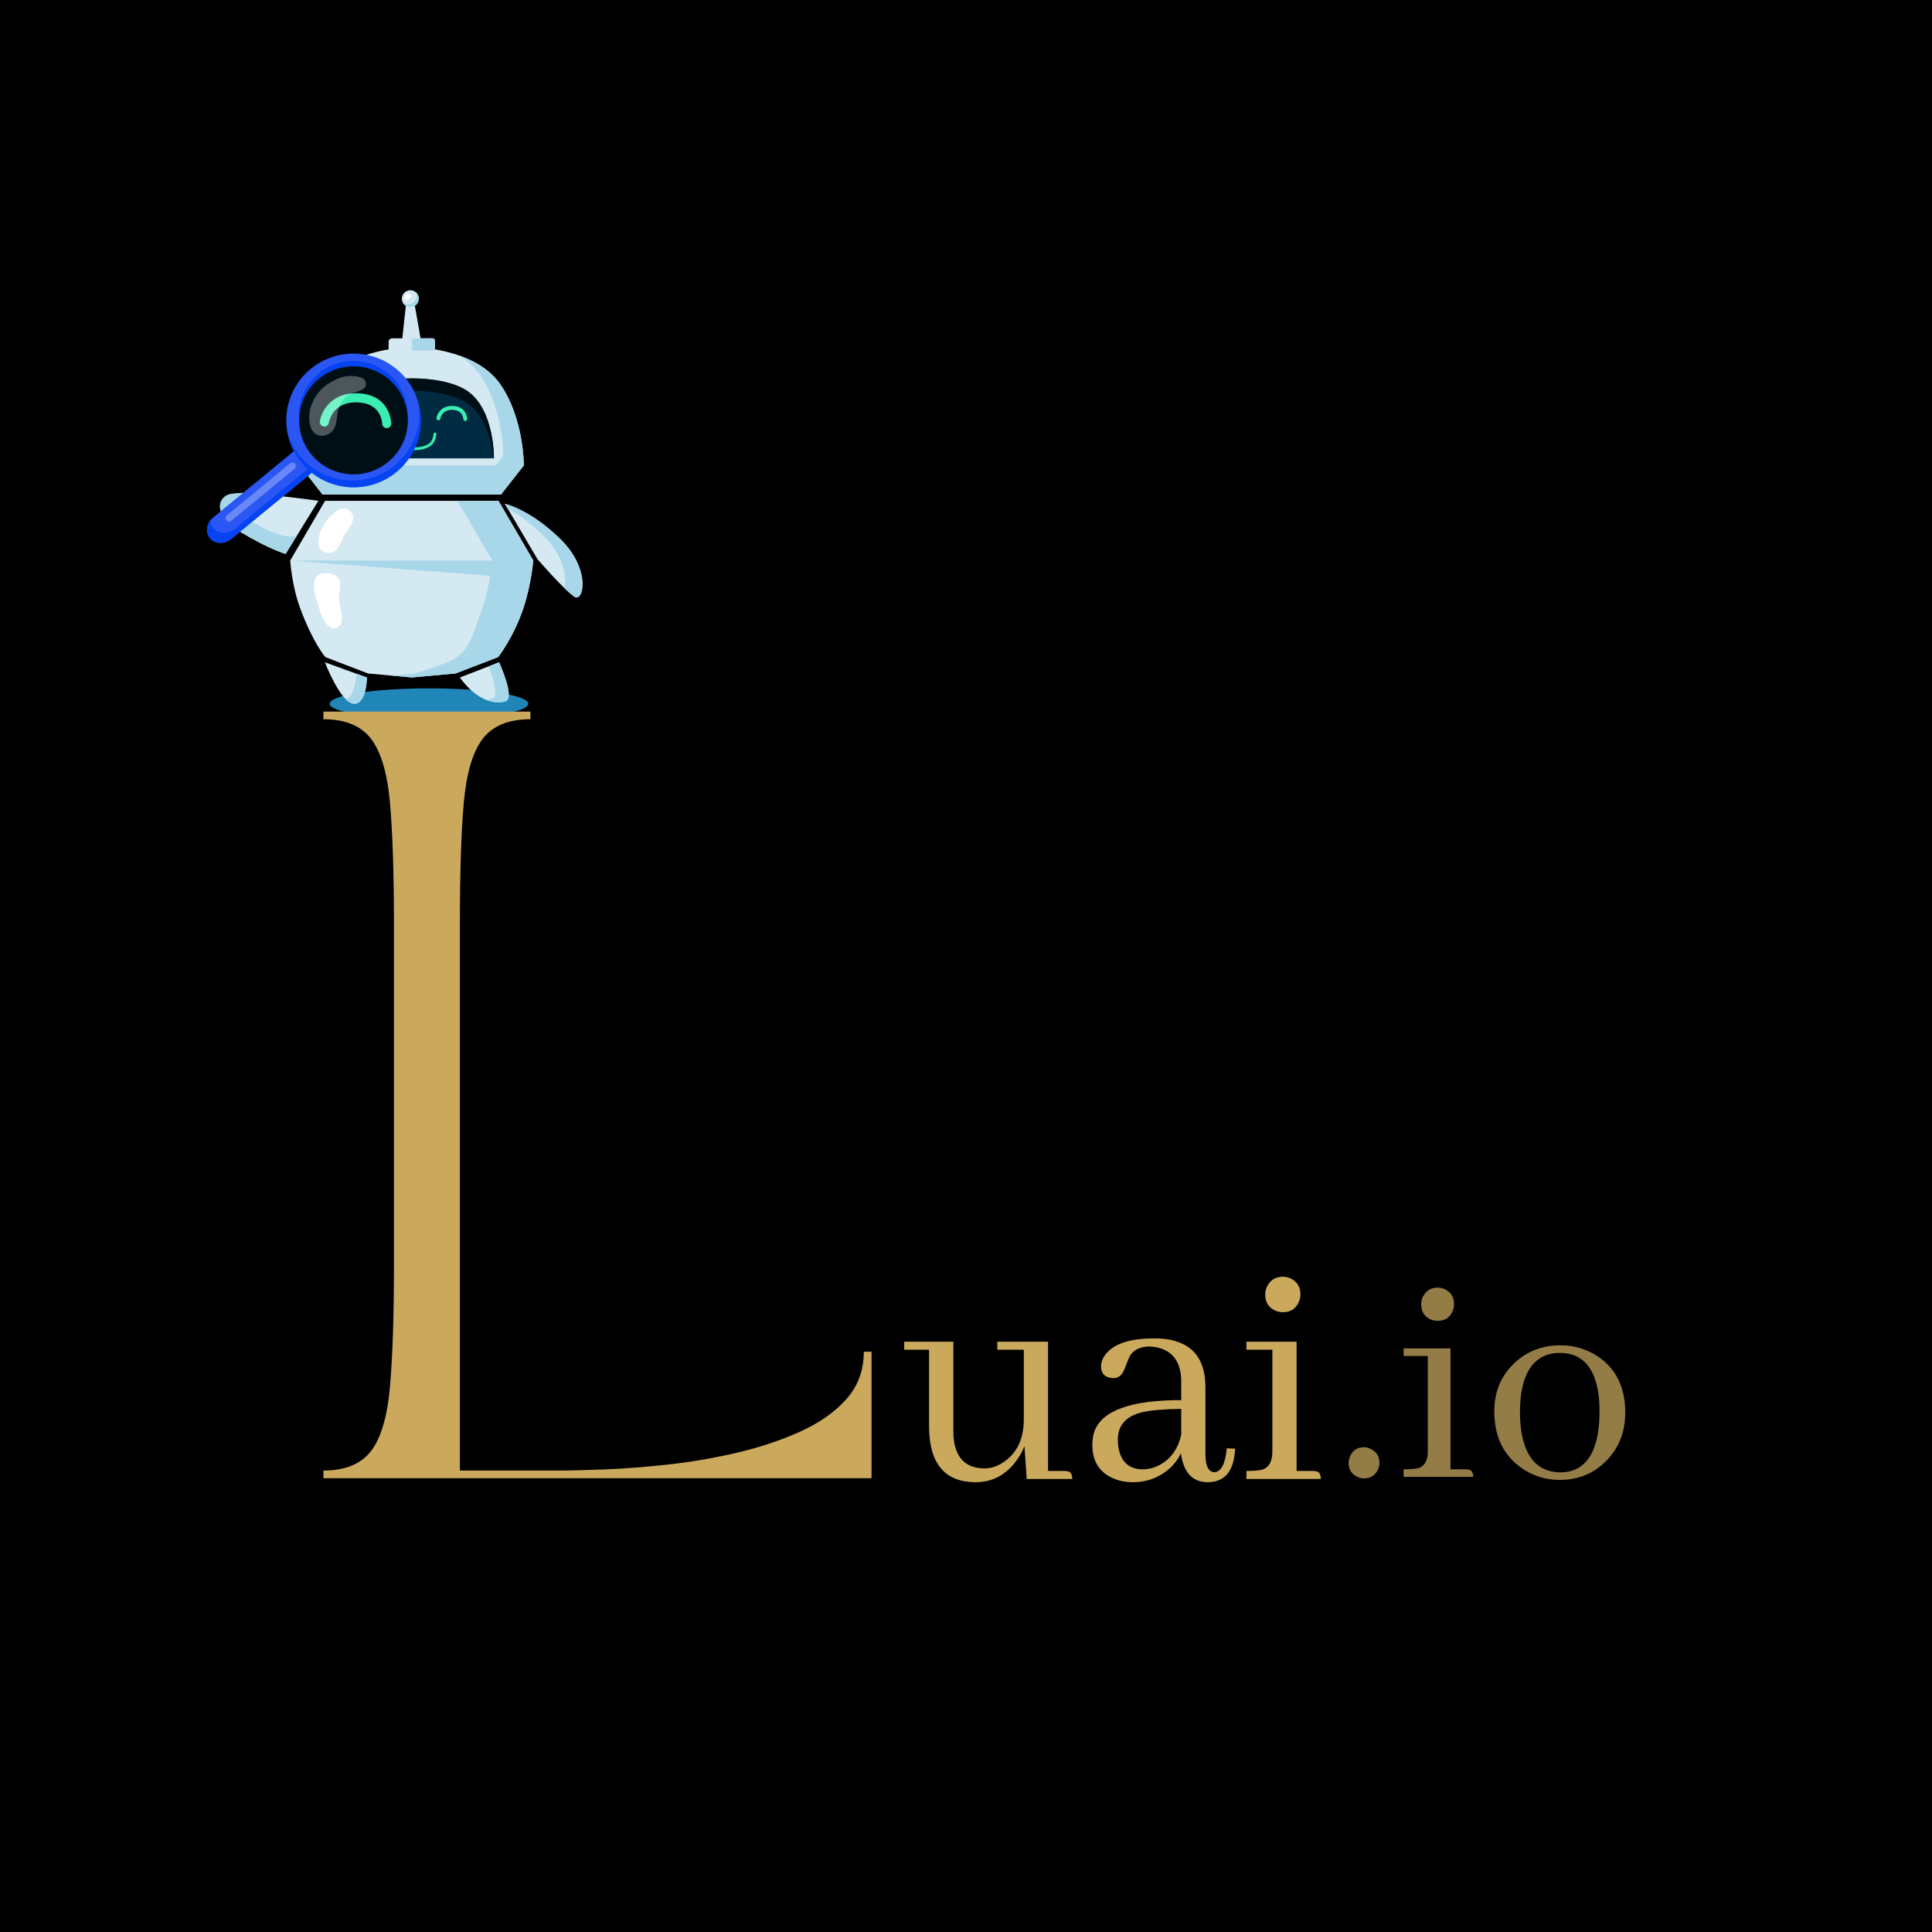 <svg xmlns="http://www.w3.org/2000/svg" xmlns:xlink="http://www.w3.org/1999/xlink" width="500" zoomAndPan="magnify" viewBox="0 0 375 375" height="500" preserveAspectRatio="xMidYMid meet" version="1.0"><defs><g/><clipPath id="d078752d55"><path d="M 63 133 L 103 133 L 103 139.586 L 63 139.586 Z M 63 133 " clip-rule="nonzero"/></clipPath><clipPath id="b567897c8f"><path d="M 77 56.336 L 82 56.336 L 82 60 L 77 60 Z M 77 56.336 " clip-rule="nonzero"/></clipPath><clipPath id="336cd5e2d0"><path d="M 78 56.336 L 82 56.336 L 82 60 L 78 60 Z M 78 56.336 " clip-rule="nonzero"/></clipPath><clipPath id="0d22bc16a7"><path d="M 78 56.336 L 80 56.336 L 80 59 L 78 59 Z M 78 56.336 " clip-rule="nonzero"/></clipPath></defs><rect x="-37.5" width="450" fill="#ffffff" y="-37.5" height="450" fill-opacity="1"/><rect x="-37.5" width="450" fill="#000000" y="-37.5" height="450" fill-opacity="1"/><g clip-path="url(#d078752d55)"><path fill="#2085b7" d="M 102.539 136.598 C 102.539 136.793 102.418 136.988 102.172 137.18 C 101.922 137.375 101.559 137.562 101.074 137.742 C 100.59 137.922 99.996 138.098 99.293 138.258 C 98.59 138.422 97.789 138.574 96.895 138.711 C 96 138.852 95.023 138.977 93.973 139.086 C 92.922 139.195 91.809 139.285 90.641 139.363 C 89.469 139.438 88.266 139.492 87.023 139.531 C 85.781 139.57 84.527 139.59 83.262 139.59 C 81.996 139.59 80.742 139.57 79.5 139.531 C 78.262 139.492 77.055 139.438 75.887 139.363 C 74.715 139.285 73.605 139.195 72.551 139.086 C 71.5 138.977 70.527 138.852 69.629 138.711 C 68.734 138.574 67.938 138.422 67.234 138.258 C 66.531 138.098 65.938 137.922 65.453 137.742 C 64.969 137.562 64.602 137.375 64.355 137.18 C 64.109 136.988 63.984 136.793 63.984 136.598 C 63.984 136.402 64.109 136.207 64.355 136.016 C 64.602 135.82 64.969 135.633 65.453 135.453 C 65.938 135.27 66.531 135.098 67.234 134.934 C 67.938 134.773 68.734 134.621 69.629 134.48 C 70.527 134.344 71.5 134.219 72.551 134.109 C 73.605 134 74.715 133.91 75.887 133.832 C 77.055 133.758 78.262 133.703 79.5 133.664 C 80.742 133.625 81.996 133.605 83.262 133.605 C 84.527 133.605 85.781 133.625 87.023 133.664 C 88.266 133.703 89.469 133.758 90.641 133.832 C 91.809 133.91 92.922 134 93.973 134.109 C 95.023 134.219 96 134.344 96.895 134.48 C 97.789 134.621 98.59 134.773 99.293 134.934 C 99.996 135.098 100.59 135.27 101.074 135.453 C 101.559 135.633 101.922 135.82 102.172 136.016 C 102.418 136.207 102.539 136.402 102.539 136.598 Z M 102.539 136.598 " fill-opacity="1" fill-rule="nonzero"/></g><path fill="#d5e9f2" d="M 97.117 74.605 C 92.109 67.363 79.926 67.363 79.926 67.363 C 79.926 67.363 67.742 67.363 62.734 74.605 C 58.133 81.25 58.18 90.328 58.18 90.328 L 62.617 95.984 L 97.23 95.984 L 101.672 90.328 C 101.672 90.328 101.715 81.25 97.117 74.605 Z M 97.117 74.605 " fill-opacity="1" fill-rule="nonzero"/><path fill="#a8d7e9" d="M 97.125 74.605 C 95.16 71.77 92.094 70.039 89.09 68.992 C 90.645 69.953 92.055 71.172 93.137 72.738 C 97.738 79.383 97.695 88.461 97.695 88.461 L 93.258 94.117 L 61.16 94.117 L 62.625 95.984 L 97.238 95.984 L 101.676 90.328 C 101.676 90.328 101.723 81.25 97.125 74.605 Z M 97.125 74.605 " fill-opacity="1" fill-rule="nonzero"/><path fill="#002b43" d="M 90.969 76.074 C 86.301 72.566 73.547 72.566 68.883 76.074 C 63.812 79.883 63.984 88.973 63.984 88.973 L 95.863 88.973 C 95.863 88.973 96.035 79.883 90.969 76.074 Z M 90.969 76.074 " fill-opacity="1" fill-rule="nonzero"/><path fill="#000f16" d="M 64.117 88.969 C 64.43 86.008 65.465 81.043 68.883 78.477 C 73.547 74.973 86.301 74.973 90.969 78.477 C 94.383 81.043 95.418 86.004 95.73 88.969 L 95.863 88.969 C 95.863 88.969 96.035 79.883 90.969 76.074 C 86.301 72.566 73.547 72.566 68.883 76.074 C 63.812 79.883 63.984 88.973 63.984 88.973 Z M 64.117 88.969 " fill-opacity="1" fill-rule="nonzero"/><path fill="#d5e9f2" d="M 76.109 65.668 L 83.738 65.668 C 83.93 65.668 84.09 65.734 84.223 65.867 C 84.355 66 84.422 66.16 84.422 66.348 L 84.422 68.723 C 84.422 68.91 84.355 69.07 84.223 69.203 C 84.09 69.336 83.93 69.402 83.738 69.402 L 76.109 69.402 C 75.922 69.402 75.762 69.336 75.629 69.203 C 75.496 69.07 75.43 68.91 75.43 68.723 L 75.43 66.348 C 75.43 66.16 75.496 66 75.629 65.867 C 75.762 65.734 75.922 65.668 76.109 65.668 Z M 76.109 65.668 " fill-opacity="1" fill-rule="nonzero"/><path fill="#d5e9f2" d="M 77.895 67.477 L 78.918 57.977 L 80.285 57.977 L 81.957 67.535 Z M 77.895 67.477 " fill-opacity="1" fill-rule="nonzero"/><g clip-path="url(#b567897c8f)"><path fill="#d5e9f2" d="M 81.289 57.973 C 81.289 58.188 81.25 58.395 81.164 58.598 C 81.082 58.797 80.965 58.973 80.809 59.129 C 80.652 59.281 80.477 59.398 80.273 59.48 C 80.074 59.566 79.863 59.605 79.645 59.605 C 79.426 59.605 79.215 59.566 79.016 59.48 C 78.812 59.398 78.633 59.281 78.48 59.129 C 78.324 58.973 78.207 58.797 78.125 58.598 C 78.039 58.395 77.996 58.188 77.996 57.973 C 77.996 57.754 78.039 57.547 78.125 57.344 C 78.207 57.145 78.324 56.969 78.48 56.812 C 78.633 56.66 78.812 56.543 79.016 56.461 C 79.215 56.375 79.426 56.336 79.645 56.336 C 79.863 56.336 80.074 56.375 80.273 56.461 C 80.477 56.543 80.652 56.66 80.809 56.812 C 80.965 56.969 81.082 57.145 81.164 57.344 C 81.25 57.547 81.289 57.754 81.289 57.973 Z M 81.289 57.973 " fill-opacity="1" fill-rule="nonzero"/></g><g clip-path="url(#336cd5e2d0)"><path fill="#a8d7e9" d="M 80.672 56.695 C 80.73 56.82 80.777 56.949 80.805 57.086 C 80.832 57.223 80.84 57.359 80.832 57.496 C 80.824 57.637 80.801 57.773 80.758 57.906 C 80.715 58.035 80.656 58.16 80.582 58.281 C 80.508 58.398 80.422 58.504 80.32 58.598 C 80.219 58.695 80.105 58.777 79.984 58.844 C 79.863 58.91 79.734 58.961 79.598 58.996 C 79.461 59.031 79.324 59.051 79.184 59.051 C 78.801 59.051 78.457 58.93 78.156 58.691 C 78.27 58.91 78.422 59.098 78.617 59.25 C 78.812 59.402 79.031 59.508 79.277 59.559 C 79.52 59.613 79.762 59.613 80.004 59.555 C 80.246 59.5 80.465 59.395 80.66 59.242 C 80.855 59.086 81.004 58.898 81.113 58.676 C 81.223 58.453 81.277 58.219 81.277 57.969 C 81.277 57.723 81.227 57.488 81.121 57.262 C 81.012 57.039 80.863 56.852 80.672 56.695 Z M 80.672 56.695 " fill-opacity="1" fill-rule="nonzero"/></g><path fill="#a8d7e9" d="M 62.617 95.984 L 97.23 95.984 L 101.672 90.328 L 58.18 90.328 Z M 62.617 95.984 " fill-opacity="1" fill-rule="nonzero"/><path fill="#a8d7e9" d="M 84.422 67.609 C 84.422 67.852 84.27 68.047 84.082 68.047 L 80.266 68.047 C 80.078 68.047 79.926 67.855 79.926 67.609 L 79.926 66.098 C 79.926 65.859 80.078 65.664 80.266 65.664 L 84.086 65.664 C 84.273 65.664 84.426 65.855 84.426 66.098 Z M 84.422 67.609 " fill-opacity="1" fill-rule="nonzero"/><path fill="#ffffff" d="M 73.109 70.484 C 72.555 69.43 70.043 70.035 69.223 70.418 C 68.555 70.734 67.34 71.43 66.566 72.164 C 65.949 72.656 65.402 73.219 64.93 73.852 C 64.535 74.379 63.789 75.469 64.27 76.164 C 64.797 76.926 65.688 76.266 66.129 75.824 C 67.277 74.676 68.16 73.445 69.719 72.746 C 70.484 72.406 73.766 71.727 73.109 70.484 Z M 73.109 70.484 " fill-opacity="1" fill-rule="nonzero"/><g clip-path="url(#0d22bc16a7)"><path fill="#ffffff" d="M 78.984 57.031 C 78.207 57.215 78.504 58.832 79.457 57.961 C 80.219 57.27 79.422 56.836 78.984 57.031 Z M 78.984 57.031 " fill-opacity="1" fill-rule="nonzero"/></g><path fill="#d5e9f2" d="M 103.516 108.797 L 96.754 97.207 L 63.098 97.207 L 56.332 108.797 C 56.332 108.797 56.621 113.625 58.254 118.039 C 60.762 124.828 63.152 127.543 63.152 127.543 L 71.434 130.719 L 79.852 131.488 L 79.852 131.5 C 79.852 131.5 79.906 131.492 79.926 131.492 C 79.945 131.492 80 131.5 80 131.5 L 80 131.488 L 88.418 130.719 L 96.695 127.543 C 96.695 127.543 99.699 123.695 101.594 118.039 C 103.09 113.582 103.516 108.797 103.516 108.797 Z M 103.516 108.797 " fill-opacity="1" fill-rule="nonzero"/><path fill="#a8d7e9" d="M 96.754 97.207 L 88.781 97.207 L 95.547 108.797 C 95.547 108.797 95.121 113.578 93.625 118.039 C 91.73 123.695 90.883 125.949 88.727 127.543 C 86.949 128.863 80.449 130.719 80.449 130.719 L 75.941 131.129 L 79.852 131.488 L 79.852 131.5 C 79.852 131.5 79.906 131.492 79.926 131.492 C 79.945 131.492 80 131.5 80 131.5 L 80 131.488 L 88.418 130.719 L 96.695 127.543 C 96.695 127.543 99.699 123.695 101.594 118.039 C 103.09 113.582 103.516 108.797 103.516 108.797 Z M 96.754 97.207 " fill-opacity="1" fill-rule="nonzero"/><path fill="#a8d7e9" d="M 56.332 108.797 L 103.516 108.797 L 101.676 112.273 Z M 56.332 108.797 " fill-opacity="1" fill-rule="nonzero"/><path fill="#ffffff" d="M 65.805 116.484 C 65.672 114.805 66.828 112.484 64.895 111.594 C 63.906 111.141 62.223 110.953 61.457 111.934 C 61.172 112.312 61.02 112.742 61.004 113.219 C 60.727 114.418 61.379 116.172 61.68 117.254 C 62.039 118.52 63.277 122.973 65.559 121.758 C 67.117 120.93 65.906 117.73 65.805 116.484 Z M 65.805 116.484 " fill-opacity="1" fill-rule="nonzero"/><path fill="#ffffff" d="M 68.285 99.625 C 67.262 98.172 65.816 98.656 64.789 99.711 C 62.5 101.094 60.07 106.746 63.531 107.301 C 65.523 107.617 66.137 105.203 66.809 103.902 C 67.43 102.703 69.293 101.051 68.285 99.625 Z M 68.285 99.625 " fill-opacity="1" fill-rule="nonzero"/><path fill="#d5e9f2" d="M 61.801 97.207 C 61.801 97.207 46.742 95.055 44.477 95.984 C 42.211 96.914 41.484 100.141 46.992 103.438 C 52.332 106.641 55.441 107.512 55.441 107.512 Z M 61.801 97.207 " fill-opacity="1" fill-rule="nonzero"/><path fill="#a8d7e9" d="M 44.301 95.984 C 44.527 95.891 46.758 95.668 47.207 95.645 C 47.945 97.336 45.191 99.012 48.578 101.039 C 52.246 103.238 55.031 104.504 57.582 104.047 L 55.445 107.512 C 55.445 107.512 52.332 106.637 46.992 103.438 C 41.484 100.141 42.035 96.922 44.301 95.984 Z M 44.301 95.984 " fill-opacity="1" fill-rule="nonzero"/><path fill="#d5e9f2" d="M 63.059 128.547 C 63.059 128.547 66.062 136.332 68.578 136.59 C 71.098 136.844 71.172 131.504 71.172 131.504 Z M 63.059 128.547 " fill-opacity="1" fill-rule="nonzero"/><path fill="#a8d7e9" d="M 69.145 130.734 C 69.117 131.492 68.883 135.176 67.113 135.645 C 67.633 136.18 68.156 136.539 68.664 136.59 C 71.184 136.844 71.254 131.504 71.254 131.504 Z M 69.145 130.734 " fill-opacity="1" fill-rule="nonzero"/><path fill="#d5e9f2" d="M 89.27 131.504 C 89.27 131.504 93.113 137.371 98.066 136.148 C 100.137 135.633 96.871 128.547 96.871 128.547 Z M 89.27 131.504 " fill-opacity="1" fill-rule="nonzero"/><path fill="#a8d7e9" d="M 96.871 128.547 L 94.809 129.348 C 95.641 131.422 96.953 135.266 95.449 135.637 C 95.055 135.734 94.656 135.789 94.254 135.801 C 95.398 136.281 96.691 136.488 98.066 136.148 C 100.137 135.633 96.871 128.547 96.871 128.547 Z M 96.871 128.547 " fill-opacity="1" fill-rule="nonzero"/><path fill="#3aedb1" d="M 84.43 83.953 C 84.355 83.949 84.293 83.977 84.238 84.023 C 84.188 84.074 84.156 84.137 84.156 84.211 C 84.156 84.227 84.109 85.418 83.348 86.039 C 82.621 86.637 81.301 86.836 80.66 86.832 C 80.062 86.859 78.703 86.637 77.977 86.039 C 77.215 85.418 77.164 84.227 77.164 84.211 C 77.164 84.137 77.137 84.074 77.082 84.023 C 77.027 83.973 76.965 83.949 76.891 83.953 C 76.816 83.953 76.754 83.98 76.703 84.035 C 76.652 84.09 76.629 84.152 76.633 84.227 C 76.633 84.285 76.684 85.668 77.637 86.449 C 78.605 87.246 79.859 87.367 80.535 87.367 C 81.336 87.367 82.715 87.246 83.688 86.449 C 84.637 85.668 84.688 84.285 84.691 84.227 C 84.691 84.152 84.668 84.09 84.617 84.035 C 84.566 83.98 84.504 83.953 84.43 83.953 Z M 84.43 83.953 " fill-opacity="1" fill-rule="nonzero"/><path fill="#3aedb1" d="M 74.762 81.703 C 74.656 81.703 74.566 81.668 74.492 81.594 C 74.418 81.52 74.379 81.434 74.379 81.328 C 74.355 81 74.258 80.695 74.086 80.414 C 73.723 79.84 73.078 79.551 72.172 79.551 L 72.156 79.551 C 70.203 79.559 69.934 81.188 69.926 81.254 C 69.91 81.359 69.859 81.441 69.773 81.504 C 69.691 81.566 69.594 81.59 69.492 81.574 C 69.387 81.559 69.305 81.512 69.238 81.426 C 69.176 81.344 69.152 81.25 69.168 81.145 C 69.289 80.336 70.074 78.805 72.152 78.797 L 72.176 78.797 C 75.082 78.797 75.145 81.297 75.145 81.324 C 75.145 81.43 75.109 81.52 75.035 81.594 C 74.961 81.668 74.871 81.707 74.766 81.707 Z M 74.762 81.703 " fill-opacity="1" fill-rule="nonzero"/><path fill="#3aedb1" d="M 90.312 81.703 C 90.207 81.703 90.117 81.668 90.043 81.594 C 89.969 81.52 89.93 81.434 89.93 81.328 C 89.906 81 89.809 80.695 89.633 80.414 C 89.27 79.84 88.629 79.551 87.727 79.551 L 87.707 79.551 C 85.754 79.559 85.488 81.188 85.477 81.254 C 85.461 81.359 85.41 81.441 85.324 81.504 C 85.242 81.566 85.148 81.59 85.043 81.574 C 84.938 81.559 84.855 81.512 84.793 81.426 C 84.727 81.344 84.703 81.25 84.719 81.145 C 84.84 80.328 85.621 78.801 87.707 78.793 L 87.73 78.793 C 90.637 78.793 90.691 81.293 90.691 81.32 C 90.695 81.426 90.656 81.516 90.586 81.59 C 90.512 81.664 90.422 81.703 90.316 81.703 Z M 90.312 81.703 " fill-opacity="1" fill-rule="nonzero"/><path fill="#2a56f4" d="M 59.062 85.906 L 41.078 100.684 L 41.094 100.703 C 40.047 101.801 39.887 103.414 40.762 104.477 C 41.641 105.539 43.273 105.676 44.555 104.863 L 44.57 104.883 L 62.559 90.105 Z M 59.062 85.906 " fill-opacity="1" fill-rule="nonzero"/><path fill="#0643f2" d="M 61.879 89.273 L 45.246 102.938 L 45.227 102.918 C 43.945 103.73 42.32 103.59 41.438 102.527 C 41.047 102.059 40.855 101.52 40.863 100.91 C 40.012 101.988 39.926 103.453 40.75 104.438 C 41.633 105.5 43.258 105.641 44.539 104.828 L 44.555 104.848 L 62.543 90.066 Z M 61.879 89.273 " fill-opacity="1" fill-rule="nonzero"/><path fill="#2a56f4" d="M 77.84 72.426 C 78.445 73.027 78.984 73.684 79.461 74.391 C 79.938 75.098 80.34 75.844 80.668 76.633 C 80.992 77.418 81.242 78.227 81.41 79.062 C 81.574 79.898 81.66 80.742 81.66 81.59 C 81.66 82.441 81.574 83.285 81.41 84.121 C 81.242 84.953 80.992 85.766 80.668 86.551 C 80.34 87.34 79.938 88.086 79.461 88.793 C 78.984 89.5 78.445 90.156 77.84 90.758 C 77.234 91.359 76.574 91.895 75.863 92.367 C 75.148 92.84 74.398 93.242 73.605 93.566 C 72.816 93.891 72 94.137 71.16 94.305 C 70.32 94.469 69.469 94.555 68.613 94.555 C 67.758 94.555 66.91 94.469 66.07 94.305 C 65.23 94.137 64.414 93.891 63.621 93.566 C 62.832 93.242 62.078 92.84 61.367 92.367 C 60.656 91.895 59.996 91.359 59.391 90.758 C 58.785 90.156 58.242 89.5 57.766 88.793 C 57.293 88.086 56.891 87.34 56.562 86.551 C 56.234 85.766 55.988 84.953 55.82 84.121 C 55.652 83.285 55.57 82.441 55.57 81.59 C 55.57 80.742 55.652 79.898 55.82 79.062 C 55.988 78.227 56.234 77.418 56.562 76.633 C 56.891 75.844 57.293 75.098 57.766 74.391 C 58.242 73.684 58.785 73.027 59.391 72.426 C 59.996 71.824 60.656 71.289 61.367 70.816 C 62.078 70.34 62.832 69.941 63.621 69.617 C 64.414 69.293 65.23 69.047 66.07 68.879 C 66.91 68.715 67.758 68.629 68.613 68.629 C 69.469 68.629 70.32 68.715 71.16 68.879 C 72 69.047 72.816 69.293 73.605 69.617 C 74.398 69.941 75.148 70.34 75.863 70.816 C 76.574 71.289 77.234 71.824 77.84 72.426 Z M 77.84 72.426 " fill-opacity="1" fill-rule="nonzero"/><path fill="#0643f2" d="M 81.141 77.879 C 81.297 78.688 81.371 79.5 81.371 80.324 C 81.371 81.145 81.293 81.961 81.133 82.766 C 80.977 83.574 80.746 84.359 80.438 85.121 C 80.129 85.887 79.754 86.613 79.305 87.305 C 78.859 87.996 78.352 88.641 77.781 89.238 C 77.211 89.832 76.59 90.371 75.918 90.848 C 75.246 91.328 74.531 91.738 73.781 92.082 C 73.027 92.426 72.25 92.695 71.449 92.895 C 70.645 93.09 69.828 93.211 69.004 93.254 C 68.176 93.297 67.355 93.262 66.535 93.148 C 65.715 93.035 64.914 92.848 64.129 92.582 C 63.348 92.32 62.594 91.984 61.875 91.578 C 61.156 91.172 60.48 90.703 59.852 90.168 C 59.223 89.633 58.648 89.047 58.133 88.406 C 57.617 87.762 57.164 87.078 56.781 86.352 C 56.395 85.625 56.082 84.867 55.84 84.078 C 56.008 84.945 56.258 85.781 56.598 86.594 C 56.938 87.406 57.355 88.176 57.852 88.906 C 58.348 89.633 58.914 90.305 59.547 90.918 C 60.184 91.531 60.871 92.074 61.617 92.551 C 62.363 93.023 63.148 93.418 63.977 93.734 C 64.801 94.051 65.652 94.277 66.523 94.422 C 67.398 94.566 68.277 94.621 69.16 94.586 C 70.047 94.551 70.918 94.43 71.777 94.219 C 72.637 94.008 73.465 93.715 74.266 93.336 C 75.062 92.957 75.816 92.504 76.523 91.973 C 77.23 91.441 77.875 90.844 78.457 90.184 C 79.043 89.523 79.551 88.812 79.992 88.047 C 80.43 87.281 80.785 86.48 81.059 85.645 C 81.332 84.809 81.52 83.953 81.617 83.078 C 81.715 82.207 81.727 81.332 81.645 80.457 C 81.566 79.578 81.398 78.719 81.141 77.879 Z M 81.141 77.879 " fill-opacity="1" fill-rule="nonzero"/><path fill="#0643f2" d="M 75.305 88.629 C 74.77 89.07 74.195 89.453 73.586 89.781 C 72.977 90.105 72.34 90.371 71.676 90.574 C 71.016 90.777 70.336 90.914 69.648 90.984 C 68.957 91.055 68.27 91.055 67.578 90.992 C 66.887 90.926 66.211 90.793 65.547 90.598 C 64.883 90.398 64.242 90.141 63.629 89.816 C 63.016 89.496 62.441 89.117 61.906 88.68 C 61.367 88.246 60.879 87.762 60.434 87.23 C 59.992 86.703 59.609 86.133 59.277 85.527 C 58.949 84.922 58.684 84.289 58.48 83.629 C 58.273 82.969 58.137 82.297 58.066 81.613 C 57.996 80.93 57.996 80.242 58.059 79.555 C 58.125 78.871 58.258 78.199 58.457 77.539 C 58.656 76.879 58.918 76.242 59.242 75.633 C 59.566 75.027 59.945 74.453 60.383 73.918 C 60.82 73.387 61.309 72.898 61.844 72.461 C 62.375 72.02 62.949 71.637 63.559 71.312 C 64.168 70.984 64.805 70.719 65.469 70.516 C 66.133 70.312 66.809 70.176 67.496 70.109 C 68.188 70.039 68.879 70.035 69.566 70.102 C 70.258 70.164 70.934 70.297 71.602 70.492 C 72.266 70.691 72.902 70.949 73.516 71.273 C 74.129 71.594 74.703 71.973 75.242 72.41 C 75.777 72.844 76.27 73.328 76.711 73.859 C 77.152 74.391 77.539 74.957 77.867 75.562 C 78.195 76.172 78.461 76.805 78.668 77.461 C 78.871 78.121 79.008 78.793 79.078 79.477 C 79.148 80.164 79.152 80.848 79.086 81.535 C 79.02 82.219 78.887 82.895 78.691 83.551 C 78.492 84.211 78.23 84.848 77.906 85.457 C 77.582 86.066 77.199 86.637 76.762 87.172 C 76.324 87.703 75.836 88.191 75.305 88.629 Z M 75.305 88.629 " fill-opacity="1" fill-rule="nonzero"/><path fill="#000f16" d="M 77.531 75.98 C 77.902 76.562 78.215 77.176 78.465 77.816 C 78.711 78.461 78.895 79.121 79.016 79.801 C 79.133 80.477 79.184 81.16 79.168 81.848 C 79.148 82.539 79.062 83.219 78.914 83.891 C 78.762 84.562 78.543 85.211 78.262 85.84 C 77.98 86.469 77.641 87.066 77.242 87.629 C 76.844 88.191 76.395 88.711 75.891 89.188 C 75.391 89.66 74.844 90.082 74.258 90.449 C 73.672 90.82 73.059 91.125 72.41 91.375 C 71.766 91.621 71.098 91.805 70.418 91.922 C 69.734 92.039 69.047 92.09 68.352 92.074 C 67.66 92.055 66.977 91.973 66.301 91.82 C 65.625 91.668 64.969 91.453 64.336 91.176 C 63.703 90.895 63.102 90.559 62.535 90.16 C 61.969 89.766 61.445 89.316 60.969 88.82 C 60.492 88.32 60.066 87.781 59.695 87.199 C 59.324 86.617 59.016 86.004 58.766 85.359 C 58.516 84.719 58.332 84.059 58.215 83.379 C 58.098 82.699 58.047 82.02 58.062 81.328 C 58.082 80.641 58.164 79.961 58.316 79.289 C 58.469 78.617 58.688 77.965 58.969 77.336 C 59.246 76.707 59.59 76.113 59.988 75.551 C 60.387 74.984 60.836 74.469 61.34 73.992 C 61.84 73.52 62.383 73.098 62.969 72.727 C 63.555 72.359 64.172 72.051 64.82 71.805 C 65.465 71.559 66.129 71.375 66.812 71.258 C 67.496 71.141 68.184 71.09 68.875 71.105 C 69.57 71.121 70.254 71.207 70.93 71.359 C 71.605 71.508 72.262 71.723 72.895 72.004 C 73.527 72.281 74.129 72.621 74.695 73.016 C 75.262 73.414 75.781 73.859 76.262 74.359 C 76.738 74.859 77.164 75.398 77.531 75.98 Z M 77.531 75.98 " fill-opacity="1" fill-rule="nonzero"/><path fill="#ffffff" d="M 44.891 101.086 C 44.742 101.207 44.578 101.258 44.391 101.242 C 44.203 101.223 44.047 101.141 43.93 100.996 C 43.809 100.852 43.758 100.688 43.773 100.5 C 43.793 100.316 43.875 100.16 44.02 100.043 L 56.312 89.941 C 56.457 89.824 56.625 89.773 56.812 89.789 C 57 89.809 57.152 89.887 57.273 90.031 C 57.395 90.176 57.445 90.344 57.43 90.527 C 57.41 90.715 57.328 90.867 57.184 90.988 Z M 44.891 101.086 " fill-opacity="0.3" fill-rule="nonzero"/><path fill="#3aedb1" d="M 75.066 83.09 C 74.824 83.09 74.617 83.004 74.441 82.836 C 74.27 82.664 74.184 82.461 74.18 82.219 C 74.125 81.457 73.898 80.75 73.496 80.102 C 72.652 78.77 71.16 78.094 69.062 78.094 L 69.02 78.094 C 64.488 78.113 63.867 81.883 63.84 82.047 C 63.805 82.285 63.688 82.48 63.492 82.625 C 63.293 82.77 63.074 82.824 62.832 82.789 C 62.59 82.75 62.395 82.637 62.25 82.438 C 62.102 82.242 62.047 82.023 62.086 81.781 C 62.371 79.906 64.184 76.352 69.012 76.328 L 69.062 76.328 C 75.809 76.328 75.953 82.141 75.953 82.199 C 75.957 82.441 75.871 82.648 75.699 82.824 C 75.531 83 75.32 83.086 75.074 83.09 Z M 75.066 83.09 " fill-opacity="1" fill-rule="nonzero"/><path fill="#ffffff" d="M 71.039 74.441 C 70.938 73.184 69.355 73.035 68.406 72.984 C 67.434 72.934 66.062 72.984 63.59 74.566 C 61.91 75.641 60.473 77.777 60.137 79.766 C 59.91 81.133 59.926 83.105 61.086 84.094 C 62.199 85.043 63.973 84.504 64.73 83.383 C 65.527 82.199 65.289 80.547 65.754 79.227 C 66.289 77.699 67.008 76.797 68.477 76.273 C 69.359 75.965 71.145 75.727 71.039 74.441 Z M 71.039 74.441 " fill-opacity="0.3" fill-rule="nonzero"/><path fill="#d5e9f2" d="M 104.324 108.531 C 104.324 108.531 109.152 114.164 111.469 115.812 C 113.223 117.066 114.832 110.625 108.812 104.68 C 102.922 98.863 97.992 97.789 97.992 97.789 Z M 104.324 108.531 " fill-opacity="1" fill-rule="nonzero"/><path fill="#a8d7e9" d="M 108.812 104.68 C 102.922 98.863 97.992 97.789 97.992 97.789 L 98.52 98.684 C 100.406 99.715 102.832 101.363 105.445 103.945 C 109.488 107.941 110.09 112.156 109.516 114.117 C 110.129 114.727 110.777 115.293 111.469 115.812 C 113.223 117.066 114.832 110.625 108.812 104.68 Z M 108.812 104.68 " fill-opacity="1" fill-rule="nonzero"/><g fill="#cba95c" fill-opacity="1"><g transform="translate(58.308, 286.916)"><g><path d="M 4.469 -148.797 L 44.641 -148.797 L 44.641 -147.312 C 40.367 -147.312 37.266 -146.02 35.328 -143.438 C 33.398 -140.863 32.188 -136.672 31.688 -130.859 C 31.195 -125.055 30.953 -117.25 30.953 -107.438 L 30.953 -1.484 L 49.844 -1.484 C 52.227 -1.484 55.328 -1.555 59.141 -1.703 C 62.961 -1.859 67.102 -2.18 71.562 -2.672 C 76.031 -3.172 80.473 -3.941 84.891 -4.984 C 89.305 -6.023 93.375 -7.391 97.094 -9.078 C 100.812 -10.766 103.785 -12.867 106.016 -15.391 C 108.242 -17.922 109.359 -20.973 109.359 -24.547 L 110.859 -24.547 L 110.859 0 L 4.469 0 L 4.469 -1.484 C 8.727 -1.484 11.828 -2.77 13.766 -5.344 C 15.703 -7.926 16.914 -12.145 17.406 -18 C 17.906 -23.852 18.156 -31.641 18.156 -41.359 L 18.156 -107.438 C 18.156 -117.25 17.906 -125.055 17.406 -130.859 C 16.914 -136.672 15.703 -140.863 13.766 -143.438 C 11.828 -146.02 8.727 -147.312 4.469 -147.312 Z M 4.469 -148.797 "/></g></g></g><g fill="#cba95c" fill-opacity="1"><g transform="translate(174.252, 287.072)"><g><path d="M 32.312 -1.562 L 29.172 -1.562 L 29.172 -26.656 L 19.328 -26.656 L 19.328 -25.094 L 24.469 -25.094 L 24.469 -11.547 C 24.469 -7.773 23.148 -5.016 20.516 -3.266 C 19.336 -2.461 18.125 -2.062 16.875 -2.062 C 13.445 -2.062 11.461 -3.82 10.922 -7.344 C 10.836 -7.926 10.797 -8.551 10.797 -9.219 L 10.797 -26.656 L 1.25 -26.656 L 1.25 -25.094 L 6.078 -25.094 L 6.078 -10.156 C 6.117 -3.008 9.113 0.582 15.062 0.625 C 18.195 0.625 20.766 -0.648 22.766 -3.203 C 23.523 -4.16 24.133 -5.223 24.594 -6.391 L 25.031 0 L 33.875 0 C 33.875 -0.914 33.562 -1.414 32.938 -1.5 C 32.77 -1.539 32.562 -1.562 32.312 -1.562 Z M 32.312 -1.562 "/></g></g></g><g fill="#cba95c" fill-opacity="1"><g transform="translate(209.82, 287.072)"><g><path d="M 24.531 0.625 C 27.75 0.625 29.523 -1.316 29.859 -5.203 C 29.898 -5.453 29.922 -5.68 29.922 -5.891 L 28.297 -5.953 C 28.004 -2.898 27.188 -1.352 25.844 -1.312 C 24.758 -1.395 24.195 -2.484 24.156 -4.578 L 24.156 -17.812 C 24.156 -23.789 21.164 -26.945 15.188 -27.281 C 14.801 -27.281 14.422 -27.281 14.047 -27.281 C 9.367 -27.281 6.234 -26.195 4.641 -24.031 C 4.141 -23.312 3.891 -22.598 3.891 -21.891 C 3.891 -20.598 4.492 -19.848 5.703 -19.641 C 5.91 -19.598 6.117 -19.578 6.328 -19.578 C 7.297 -19.578 8.008 -20.18 8.469 -21.391 C 9.051 -22.941 9.445 -23.863 9.656 -24.156 C 10.457 -25.195 11.691 -25.719 13.359 -25.719 C 17.285 -25.469 19.316 -23.312 19.453 -19.25 L 19.453 -15.312 C 9.617 -15.312 3.992 -13.258 2.578 -9.156 C 2.328 -8.363 2.203 -7.508 2.203 -6.594 C 2.203 -3.406 3.598 -1.227 6.391 -0.062 C 7.523 0.395 8.719 0.625 9.969 0.625 C 13.02 0.625 15.594 -0.422 17.688 -2.516 C 18.438 -3.305 19.004 -4.141 19.391 -5.016 C 19.891 -1.297 21.602 0.582 24.531 0.625 Z M 12.047 -1.875 C 9.492 -1.875 7.926 -3.148 7.344 -5.703 C 7.219 -6.297 7.156 -6.945 7.156 -7.656 C 7.156 -10.457 8.766 -12.234 11.984 -12.984 C 13.691 -13.359 16.18 -13.566 19.453 -13.609 L 19.453 -8.594 C 18.816 -5.707 17.285 -3.68 14.859 -2.516 C 13.898 -2.086 12.961 -1.875 12.047 -1.875 Z M 12.047 -1.875 "/></g></g></g><g fill="#cba95c" fill-opacity="1"><g transform="translate(240.057, 287.072)"><g><path d="M 14.734 -1.562 L 11.609 -1.562 L 11.609 -26.656 L 1.875 -26.656 L 1.875 -25.094 L 6.906 -25.094 L 6.906 -5.328 C 6.906 -3.41 6.254 -2.238 4.953 -1.812 C 4.328 -1.645 3.301 -1.562 1.875 -1.562 L 1.875 0 L 16.312 0 C 16.312 -0.914 16 -1.414 15.375 -1.5 C 15.164 -1.539 14.953 -1.562 14.734 -1.562 Z M 12.359 -35.812 C 12.359 -37.281 11.707 -38.328 10.406 -38.953 C 9.906 -39.16 9.426 -39.266 8.969 -39.266 C 7.508 -39.266 6.461 -38.598 5.828 -37.266 C 5.617 -36.805 5.516 -36.32 5.516 -35.812 C 5.516 -34.27 6.207 -33.207 7.594 -32.625 C 8.051 -32.457 8.508 -32.375 8.969 -32.375 C 10.438 -32.375 11.461 -33.039 12.047 -34.375 C 12.254 -34.832 12.359 -35.312 12.359 -35.812 Z M 12.359 -35.812 "/></g></g></g><g fill="#947c47" fill-opacity="1"><g transform="translate(258.829, 286.657)"><g><path d="M 8.922 -2.703 C 8.922 -3.992 8.332 -4.91 7.156 -5.453 C 6.77 -5.648 6.359 -5.75 5.922 -5.75 C 4.629 -5.75 3.734 -5.16 3.234 -3.984 C 3.035 -3.555 2.938 -3.129 2.938 -2.703 C 2.938 -1.453 3.504 -0.551 4.641 0 C 5.066 0.195 5.492 0.297 5.922 0.297 C 7.18 0.297 8.082 -0.27 8.625 -1.406 C 8.82 -1.832 8.922 -2.266 8.922 -2.703 Z M 8.922 -2.703 "/></g></g></g><g fill="#947c47" fill-opacity="1"><g transform="translate(270.681, 286.657)"><g><path d="M 13.797 -1.469 L 10.859 -1.469 L 10.859 -24.938 L 1.766 -24.938 L 1.766 -23.469 L 6.453 -23.469 L 6.453 -4.984 C 6.453 -3.18 5.848 -2.086 4.641 -1.703 C 4.047 -1.547 3.086 -1.469 1.766 -1.469 L 1.766 0 L 15.266 0 C 15.266 -0.863 14.969 -1.332 14.375 -1.406 C 14.176 -1.445 13.984 -1.469 13.797 -1.469 Z M 11.562 -33.516 C 11.562 -34.879 10.953 -35.852 9.734 -36.438 C 9.266 -36.633 8.816 -36.734 8.391 -36.734 C 7.023 -36.734 6.047 -36.109 5.453 -34.859 C 5.266 -34.43 5.172 -33.984 5.172 -33.516 C 5.172 -32.066 5.812 -31.066 7.094 -30.516 C 7.531 -30.359 7.961 -30.281 8.391 -30.281 C 9.766 -30.281 10.723 -30.906 11.266 -32.156 C 11.461 -32.594 11.562 -33.047 11.562 -33.516 Z M 11.562 -33.516 "/></g></g></g><g fill="#947c47" fill-opacity="1"><g transform="translate(287.697, 286.657)"><g><path d="M 7.328 -12.5 C 7.328 -18.562 8.992 -22.258 12.328 -23.594 C 13.18 -23.906 14.082 -24.062 15.031 -24.062 C 19.363 -24.062 21.883 -21.32 22.594 -15.844 C 22.707 -14.906 22.766 -13.867 22.766 -12.734 C 22.766 -6.16 20.969 -2.305 17.375 -1.172 C 16.664 -0.973 15.941 -0.875 15.203 -0.875 C 11.242 -0.875 8.758 -3.223 7.75 -7.922 C 7.469 -9.285 7.328 -10.812 7.328 -12.5 Z M 15.203 -25.531 C 11.441 -25.531 8.312 -24.238 5.812 -21.656 C 3.5 -19.27 2.344 -16.297 2.344 -12.734 C 2.344 -7.805 4.145 -4.109 7.75 -1.641 C 9.938 -0.148 12.363 0.594 15.031 0.594 C 18.781 0.594 21.891 -0.738 24.359 -3.406 C 26.629 -5.832 27.766 -8.863 27.766 -12.5 C 27.766 -17.426 25.941 -21.082 22.297 -23.469 C 20.148 -24.844 17.785 -25.531 15.203 -25.531 Z M 15.203 -25.531 "/></g></g></g></svg>